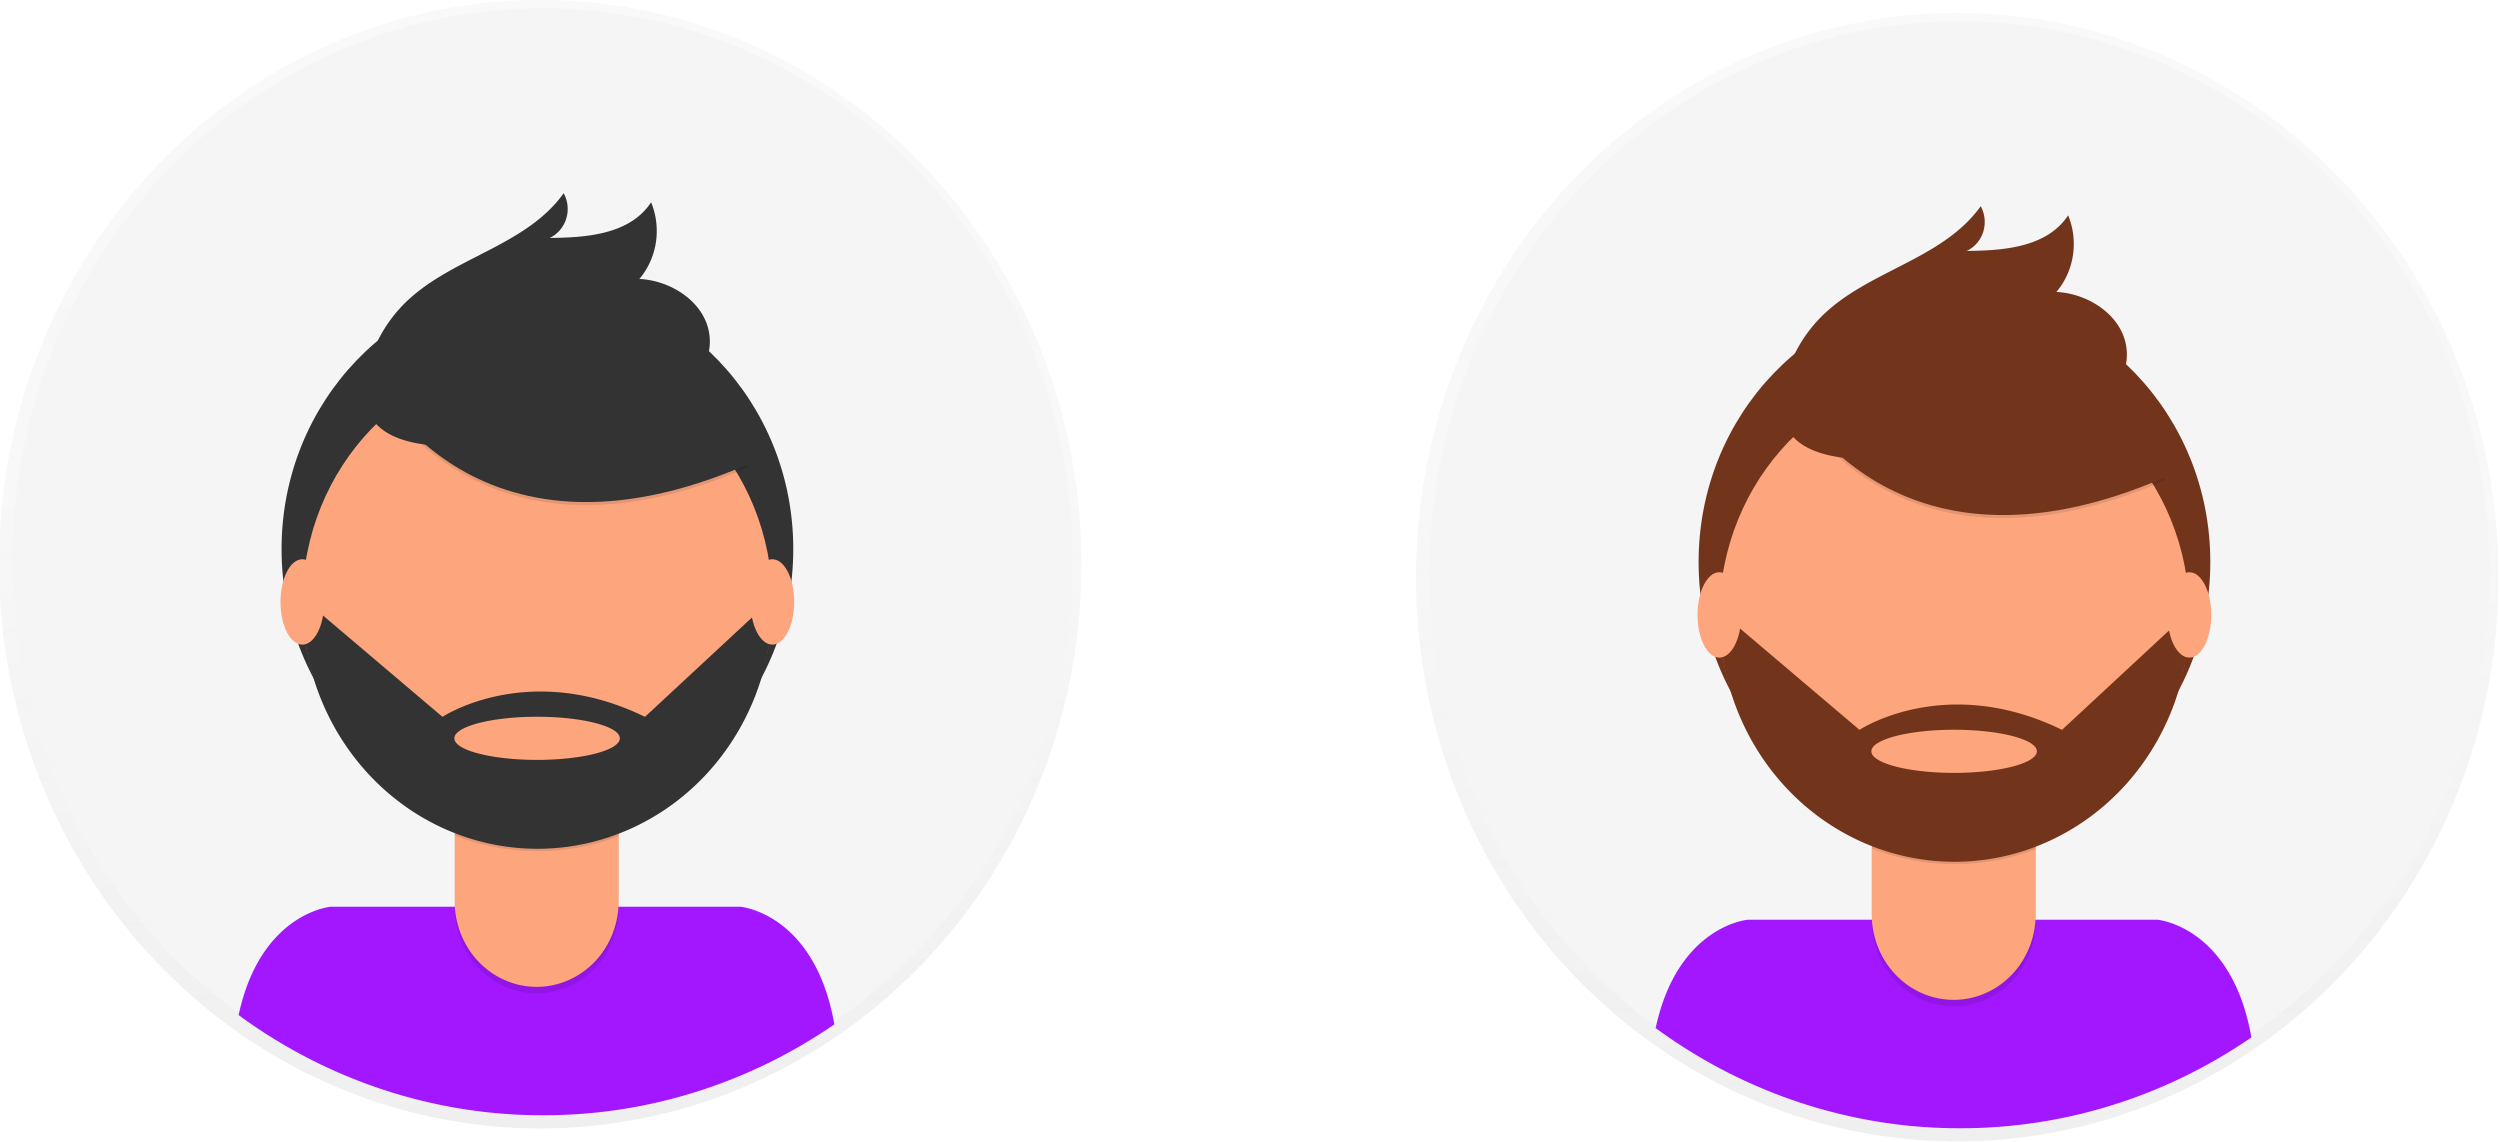 <?xml version="1.0" encoding="UTF-8" standalone="no"?>
<svg
   xmlns:dc="http://purl.org/dc/elements/1.1/"
   xmlns:cc="http://creativecommons.org/ns#"
   xmlns:rdf="http://www.w3.org/1999/02/22-rdf-syntax-ns#"
   xmlns:svg="http://www.w3.org/2000/svg"
   xmlns="http://www.w3.org/2000/svg"
   xmlns:xlink="http://www.w3.org/1999/xlink"
   xmlns:sodipodi="http://sodipodi.sourceforge.net/DTD/sodipodi-0.dtd"
   xmlns:inkscape="http://www.inkscape.org/namespaces/inkscape"
   id="88ce59e9-c4b8-4d1d-9d7a-ce0190159aa8"
   data-name="Layer 1"
   width="580.239"
   height="264.957"
   viewBox="0 0 580.239 264.957"
   version="1.1"
   sodipodi:docname="team.svg"
   inkscape:version="0.92.3 (2405546, 2018-03-11)">
  <sodipodi:namedview
     pagecolor="#ffffff"
     bordercolor="#666666"
     borderopacity="1"
     objecttolerance="10"
     gridtolerance="10"
     guidetolerance="10"
     inkscape:pageopacity="0"
     inkscape:pageshadow="2"
     inkscape:window-width="1920"
     inkscape:window-height="1016"
     id="namedview253"
     showgrid="false"
     inkscape:zoom="0.88243456"
     inkscape:cx="468.90363"
     inkscape:cy="32.171218"
     inkscape:window-x="0"
     inkscape:window-y="27"
     inkscape:window-maximized="1"
     inkscape:current-layer="88ce59e9-c4b8-4d1d-9d7a-ce0190159aa8"
     fit-margin-top="0"
     fit-margin-left="0"
     fit-margin-right="0"
     fit-margin-bottom="0" />
  <defs
     id="defs16">
    <linearGradient
       id="b3f40125-0363-42ff-a31c-61eb5d655202"
       x1="116.72"
       y1="237.98"
       x2="116.72"
       y2="6.21"
       gradientUnits="userSpaceOnUse">
      <stop
         offset="0"
         stop-color="gray"
         stop-opacity="0.25"
         id="stop2" />
      <stop
         offset="0.54"
         stop-color="gray"
         stop-opacity="0.12"
         id="stop4" />
      <stop
         offset="1"
         stop-color="gray"
         stop-opacity="0.1"
         id="stop6" />
    </linearGradient>
    <linearGradient
       id="27ca4b3e-9552-41ad-8ba5-de2574048d20"
       x1="385.08"
       y1="490.21"
       x2="385.08"
       y2="258.44"
       xlink:href="#b3f40125-0363-42ff-a31c-61eb5d655202" />
    <linearGradient
       id="98d2c4cc-353c-49f3-ae94-49dceb95b558"
       x1="384.97"
       y1="232.29"
       x2="384.97"
       y2="0.51"
       xlink:href="#b3f40125-0363-42ff-a31c-61eb5d655202" />
    <linearGradient
       id="1b187342-85ad-4174-acd7-e912b9a9009d"
       x1="661.23"
       y1="231.77"
       x2="661.23"
       y2="0"
       xlink:href="#b3f40125-0363-42ff-a31c-61eb5d655202" />
    <linearGradient
       id="5629c76b-b43c-4c6e-ad7d-c063ce4611c3"
       x1="115.89"
       y1="482.62"
       x2="115.89"
       y2="250.85"
       xlink:href="#b3f40125-0363-42ff-a31c-61eb5d655202" />
    <linearGradient
       id="94554b54-cbd9-41c5-8f29-6b4786d89c61"
       x1="665.55"
       y1="495.47"
       x2="665.55"
       y2="263.7"
       xlink:href="#b3f40125-0363-42ff-a31c-61eb5d655202" />
    <linearGradient
       id="897c833c-fa4a-4dad-90f9-1cb0d950ec3f"
       x1="116.72"
       y1="743.15"
       x2="116.72"
       y2="511.38"
       xlink:href="#b3f40125-0363-42ff-a31c-61eb5d655202" />
    <linearGradient
       id="b88de7bb-a3e6-477b-a3c4-5c16e389ed83"
       x1="392.03"
       y1="756.44"
       x2="392.03"
       y2="524.67"
       xlink:href="#b3f40125-0363-42ff-a31c-61eb5d655202" />
    <linearGradient
       id="1b187342-85ad-4174-acd7-e912b9a9009d-6"
       x1="661.23"
       y1="231.77"
       x2="661.23"
       y2="0"
       xlink:href="#b3f40125-0363-42ff-a31c-61eb5d655202" />
  </defs>
  <title
     id="title18">team</title>
  <g
     id="g110"
     style="opacity:0.5"
     transform="matrix(1.084,0,0,1.13,-262.501,3.016)">
    <circle
       cx="661.23"
       cy="115.89"
       r="115.89"
       id="circle108"
       style="fill:url(#1b187342-85ad-4174-acd7-e912b9a9009d)" />
  </g>
  <ellipse
     cx="454.802"
     cy="133.139"
     id="circle112"
     style="fill:#f5f5f5;stroke-width:1.107"
     rx="123.019"
     ry="128.202" />
  <path
     d="m 454.91,261.861 a 122.444,127.603 0 0 0 67.626,-21.088 c -4.544,-25.823 -21.786,-27.304 -21.786,-27.304 h -95.116 c 0,0 -16.267,1.39 -21.363,25.145 a 122.455,127.614 0 0 0 70.64,23.247 z"
     id="path114"
     style="fill:#a217ff;stroke-width:1.107"
     inkscape:connector-curvature="0" />
  <ellipse
     cx="453.62"
     cy="130.438"
     id="circle116"
     style="fill:#72351c;stroke-width:1.107"
     rx="59.384"
     ry="61.886" />
  <path
     d="m 434.447,181.983 h 38.053 v 31.723 a 19.021,19.822 0 0 1 -19.021,19.856 v 0 a 19.021,19.822 0 0 1 -19.021,-19.822 v -31.757 z"
     id="path118"
     inkscape:connector-curvature="0"
     style="opacity:0.1;stroke-width:1.107" />
  <path
     d="m 438.047,180.514 h 30.787 a 3.633,3.786 0 0 1 3.633,3.786 v 27.937 a 19.021,19.822 0 0 1 -19.021,19.822 v 0 A 19.021,19.822 0 0 1 434.425,212.237 V 184.3 a 3.633,3.786 0 0 1 3.633,-3.786 z"
     id="path120"
     inkscape:connector-curvature="0"
     style="fill:#fda57d;stroke-width:1.107" />
  <path
     d="m 434.49,196.957 a 54.764,57.072 0 0 0 38.053,0.113 v -4.871 h -38.053 z"
     id="path122"
     inkscape:connector-curvature="0"
     style="opacity:0.1;stroke-width:1.107" />
  <ellipse
     cx="453.62"
     cy="142.779"
     id="circle124"
     style="fill:#fda57d;stroke-width:1.107"
     rx="54.536"
     ry="56.834" />
  <path
     d="m 414.775,91.087 c 0,0 22.979,48.596 87.84,20.342 L 487.519,86.758 460.766,76.745 Z"
     id="path126"
     inkscape:connector-curvature="0"
     style="opacity:0.1;stroke-width:1.107" />
  <path
     d="m 414.775,90.375 c 0,0 22.979,48.596 87.84,20.342 L 487.519,86.046 460.766,76.033 Z"
     id="path128"
     inkscape:connector-curvature="0"
     style="fill:#72351c;stroke-width:1.107" />
  <path
     d="m 414.569,87.086 a 31.503,32.83 0 0 1 7.808,-13.234 c 10.725,-11.053 28.315,-13.381 37.337,-25.993 a 7.06,7.357 0 0 1 -3.253,10.375 c 8.676,-0.057 18.663,-0.848 23.543,-8.261 a 16.169,16.85 0 0 1 -2.722,17.788 c 7.656,0.362 15.833,5.775 16.332,13.754 0.325,5.312 -2.863,10.341 -7.06,13.392 -4.197,3.051 -9.25,4.419 -14.239,5.549 -14.553,3.39 -67.246,17.415 -57.746,-13.369 z"
     id="path130"
     inkscape:connector-curvature="0"
     style="fill:#72351c;stroke-width:1.107" />
  <path
     d="m 508.156,143.276 h -1.442 l -28.13,26.117 c -27.111,-13.223 -47,0 -47,0 l -29.497,-25.021 -2.971,0.384 a 54.536,56.834 0 0 0 109.051,-1.458 z m -54.612,36.108 c -10.606,0 -19.205,-2.26 -19.205,-5.006 0,-2.746 8.6,-5.006 19.205,-5.006 10.606,0 19.205,2.26 19.205,5.006 0,2.746 -8.6,5.006 -19.216,5.006 z"
     id="path132"
     inkscape:connector-curvature="0"
     style="fill:#72351c;stroke-width:1.107" />
  <ellipse
     cx="399.061"
     cy="142.722"
     rx="5.075"
     ry="9.911"
     id="ellipse134"
     style="fill:#fda57d;stroke-width:1.107" />
  <ellipse
     cx="508.145"
     cy="142.722"
     rx="5.075"
     ry="9.911"
     id="ellipse136"
     style="fill:#fda57d;stroke-width:1.107" />
  <g
     transform="matrix(1.084,0,0,1.13,-591.389,0)"
     id="g110-5"
     style="opacity:0.5">
    <circle
       cx="661.23"
       cy="115.89"
       r="115.89"
       id="circle108-6"
       style="fill:url(#1b187342-85ad-4174-acd7-e912b9a9009d-6)" />
  </g>
  <ellipse
     cx="125.914"
     cy="130.123"
     id="circle112-2"
     style="fill:#f5f5f5;stroke-width:1.107"
     rx="123.019"
     ry="128.202" />
  <path
     d="m 126.023,258.845 a 122.444,127.603 0 0 0 67.626,-21.088 c -4.544,-25.823 -21.786,-27.304 -21.786,-27.304 H 76.746 c 0,0 -16.267,1.39 -21.363,25.145 a 122.455,127.614 0 0 0 70.64,23.247 z"
     id="path114-9"
     style="fill:#a217ff;stroke-width:1.107"
     inkscape:connector-curvature="0" />
  <ellipse
     cx="124.732"
     cy="127.422"
     id="circle116-1"
     style="fill:#333333;stroke-width:1.107"
     rx="59.384"
     ry="61.886" />
  <path
     d="m 105.559,178.967 h 38.053 v 31.723 a 19.021,19.822 0 0 1 -19.021,19.856 v 0 a 19.021,19.822 0 0 1 -19.021,-19.822 v -31.757 z"
     id="path118-2"
     inkscape:connector-curvature="0"
     style="opacity:0.1;stroke-width:1.107" />
  <path
     d="m 109.16,177.498 h 30.787 a 3.633,3.786 0 0 1 3.633,3.786 v 27.937 a 19.021,19.822 0 0 1 -19.021,19.822 v 0 A 19.021,19.822 0 0 1 105.538,209.221 v -27.937 a 3.633,3.786 0 0 1 3.633,-3.786 z"
     id="path120-7"
     inkscape:connector-curvature="0"
     style="fill:#fda57d;stroke-width:1.107" />
  <path
     d="m 105.603,193.942 a 54.764,57.072 0 0 0 38.053,0.113 v -4.871 h -38.053 z"
     id="path122-0"
     inkscape:connector-curvature="0"
     style="opacity:0.1;stroke-width:1.107" />
  <ellipse
     cx="124.732"
     cy="139.763"
     id="circle124-9"
     style="fill:#fda57d;stroke-width:1.107"
     rx="54.536"
     ry="56.834" />
  <path
     d="m 85.888,88.071 c 0,0 22.979,48.596 87.84,20.342 L 158.632,83.743 131.879,73.73 Z"
     id="path126-3"
     inkscape:connector-curvature="0"
     style="opacity:0.1;stroke-width:1.107" />
  <path
     d="m 85.888,87.359 c 0,0 22.979,48.596 87.84,20.342 L 158.632,83.031 131.879,73.018 Z"
     id="path128-6"
     inkscape:connector-curvature="0"
     style="fill:#333333;stroke-width:1.107" />
  <path
     d="m 85.682,84.07 a 31.503,32.83 0 0 1 7.808,-13.234 C 104.215,59.784 121.804,57.456 130.827,44.844 a 7.06,7.357 0 0 1 -3.253,10.375 c 8.676,-0.057 18.663,-0.848 23.543,-8.261 a 16.169,16.85 0 0 1 -2.722,17.788 c 7.656,0.362 15.833,5.775 16.332,13.754 0.325,5.312 -2.863,10.341 -7.06,13.392 -4.197,3.051 -9.25,4.419 -14.239,5.549 C 128.875,100.83 76.182,114.855 85.682,84.07 Z"
     id="path130-0"
     inkscape:connector-curvature="0"
     style="fill:#333333;stroke-width:1.107" />
  <path
     d="m 179.269,140.26 h -1.442 l -28.13,26.117 c -27.111,-13.223 -47,0 -47,0 l -29.497,-25.021 -2.971,0.384 a 54.536,56.834 0 0 0 109.051,-1.458 z m -54.612,36.108 c -10.606,0 -19.205,-2.26 -19.205,-5.006 0,-2.746 8.6,-5.006 19.205,-5.006 10.606,0 19.205,2.26 19.205,5.006 0,2.746 -8.6,5.006 -19.216,5.006 z"
     id="path132-6"
     inkscape:connector-curvature="0"
     style="fill:#333333;stroke-width:1.107" />
  <ellipse
     cx="70.174"
     cy="139.707"
     rx="5.075"
     ry="9.911"
     id="ellipse134-2"
     style="fill:#fda57d;stroke-width:1.107" />
  <ellipse
     cx="179.258"
     cy="139.707"
     rx="5.075"
     ry="9.911"
     id="ellipse136-6"
     style="fill:#fda57d;stroke-width:1.107" />
</svg>
